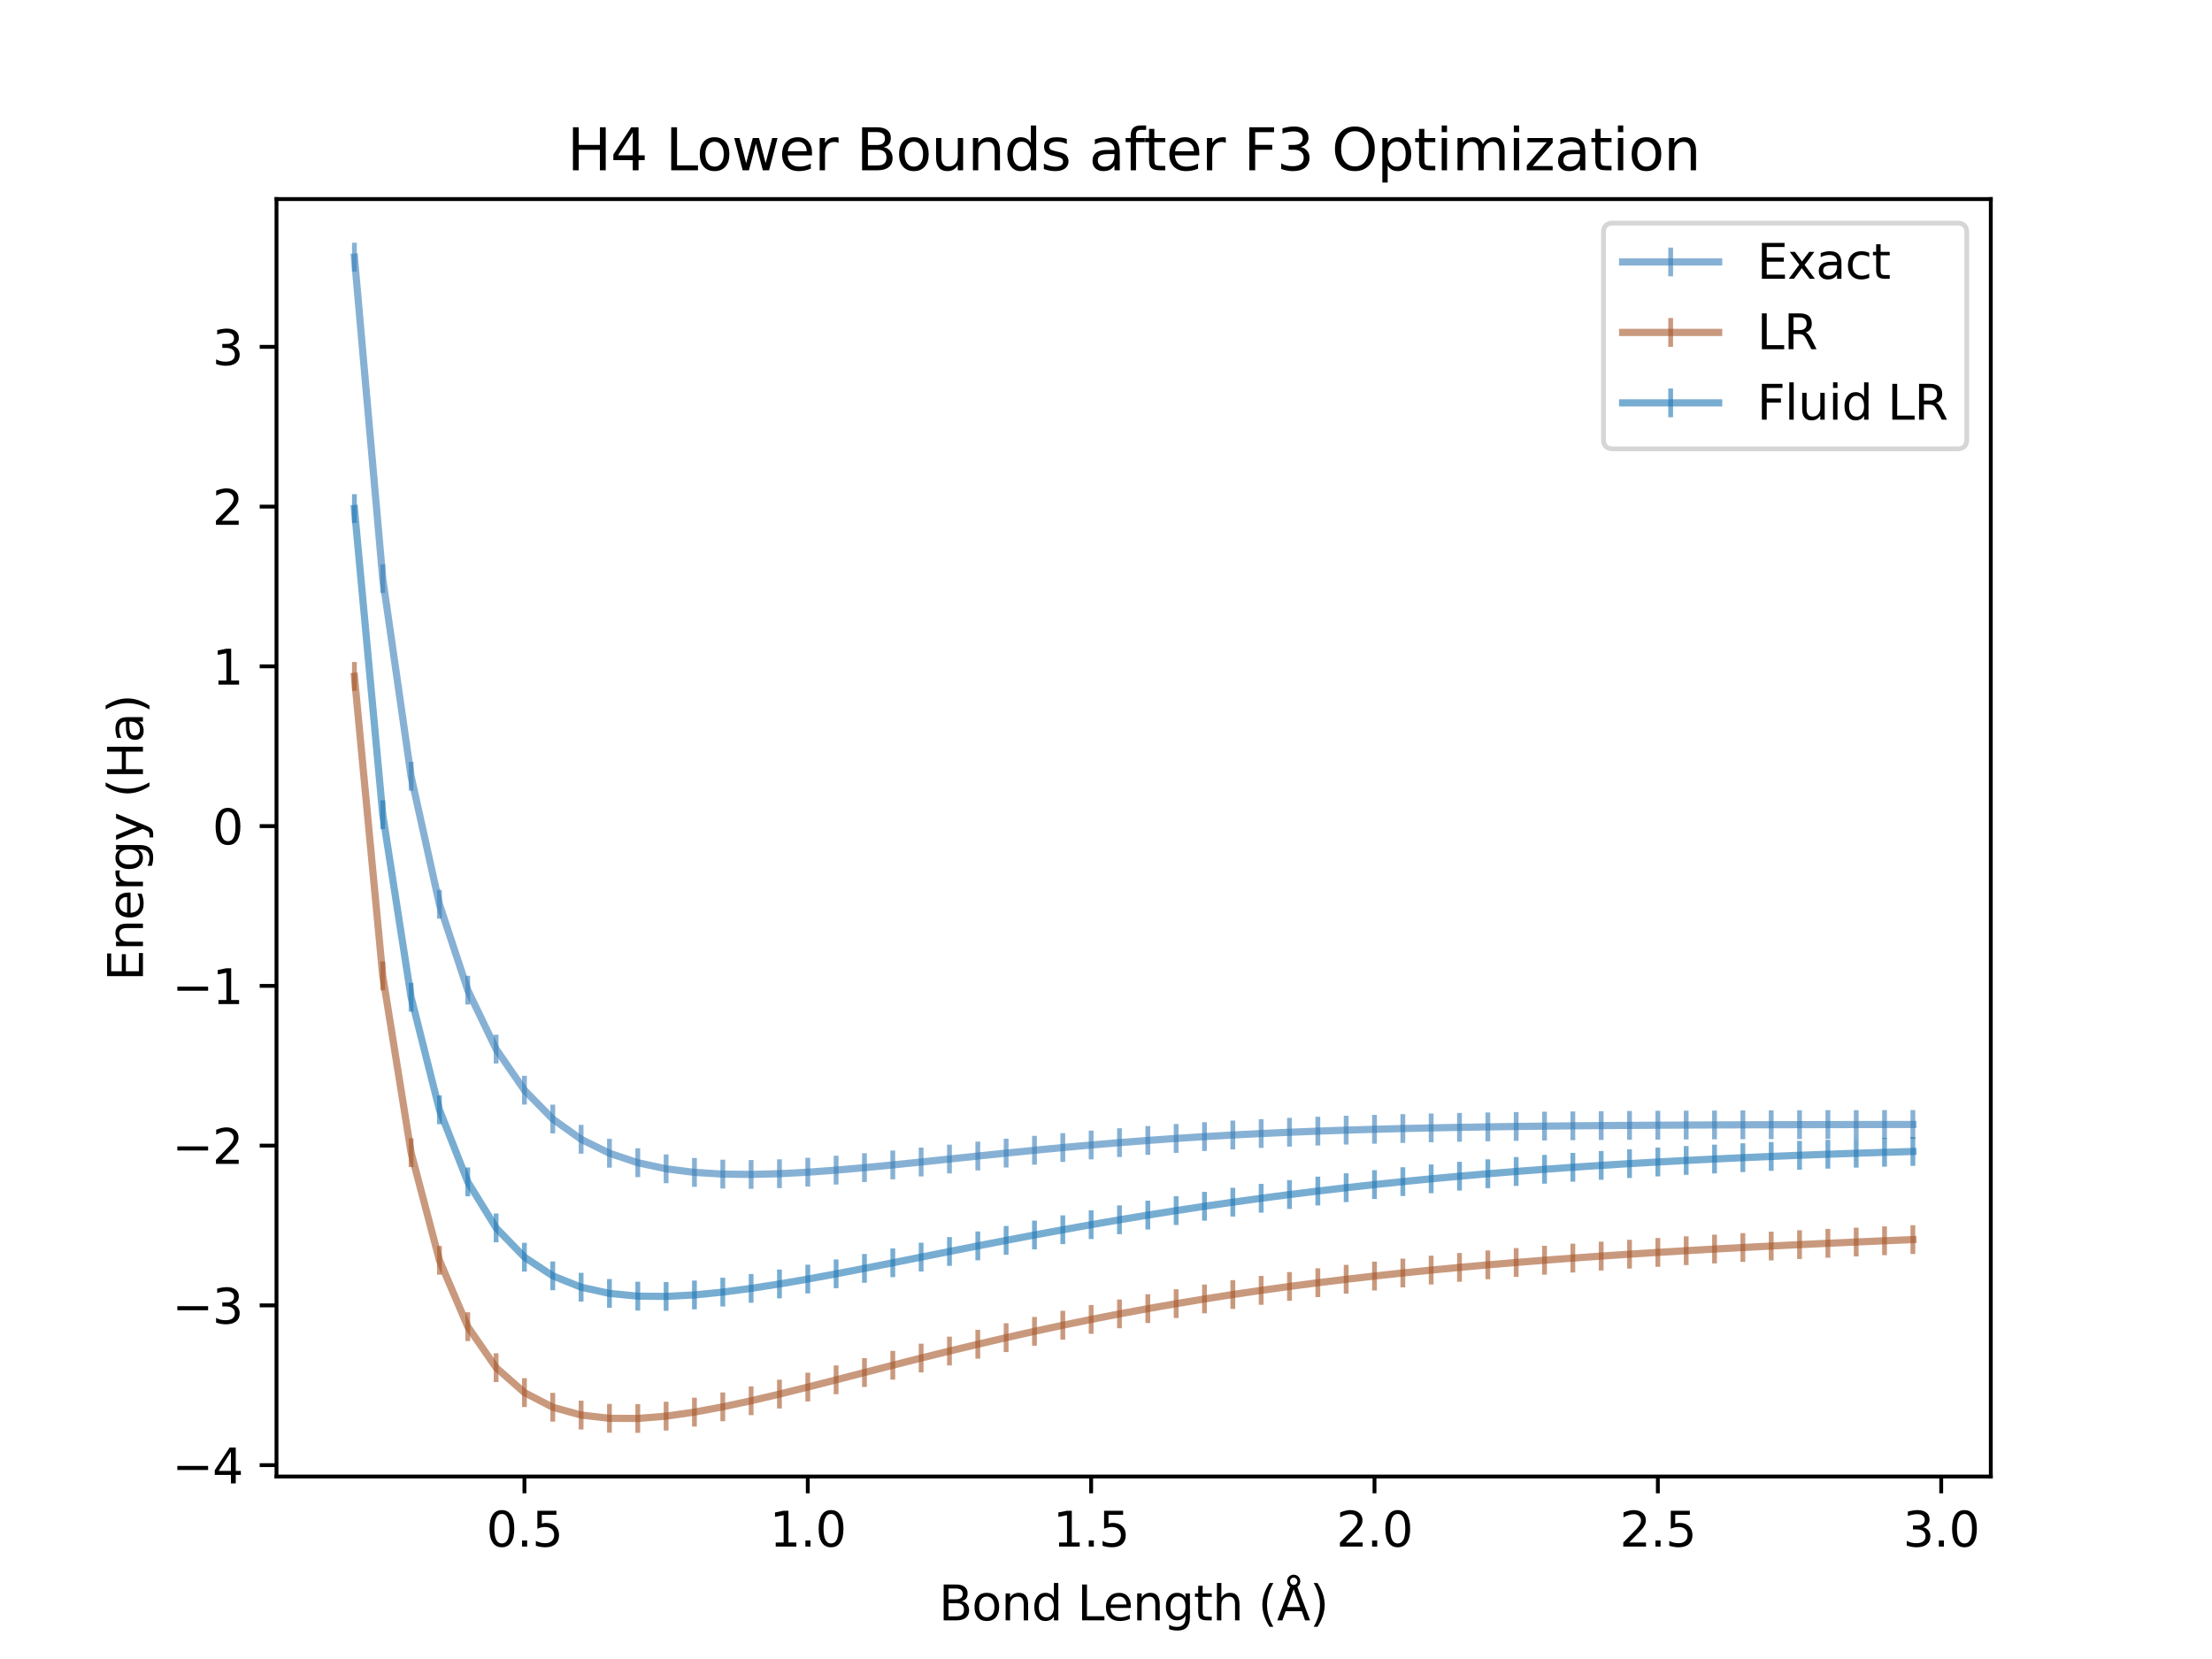 <?xml version="1.0" encoding="utf-8" standalone="no"?>
<!DOCTYPE svg PUBLIC "-//W3C//DTD SVG 1.1//EN"
  "http://www.w3.org/Graphics/SVG/1.1/DTD/svg11.dtd">
<svg xmlns:xlink="http://www.w3.org/1999/xlink" width="460.8pt" height="345.6pt" viewBox="0 0 460.8 345.6" xmlns="http://www.w3.org/2000/svg" version="1.1">
 <defs>
  <style type="text/css">*{stroke-linejoin: round; stroke-linecap: butt}</style>
 </defs>
 <g id="figure_1">
  <g id="patch_1">
   <path d="M 0 345.6 
L 460.8 345.6 
L 460.8 0 
L 0 0 
z
" style="fill: #ffffff"/>
  </g>
  <g id="axes_1">
   <g id="patch_2">
    <path d="M 57.6 307.584 
L 414.72 307.584 
L 414.72 41.472 
L 57.6 41.472 
z
" style="fill: #ffffff"/>
   </g>
   <g id="matplotlib.axis_1">
    <g id="xtick_1">
     <g id="line2d_1">
      <defs>
       <path id="m5282ac67f6" d="M 0 0 
L 0 3.5 
" style="stroke: #000000; stroke-width: 0.8"/>
      </defs>
      <g>
       <use xlink:href="#m5282ac67f6" x="109.25" y="307.584" style="stroke: #000000; stroke-width: 0.8"/>
      </g>
     </g>
     <g id="text_1">
      <!-- 0.5 -->
      <g transform="translate(101.298 322.182) scale(0.1 -0.1)">
       <defs>
        <path id="DejaVuSans-30" d="M 2034 4250 
Q 1547 4250 1301 3770 
Q 1056 3291 1056 2328 
Q 1056 1369 1301 889 
Q 1547 409 2034 409 
Q 2525 409 2770 889 
Q 3016 1369 3016 2328 
Q 3016 3291 2770 3770 
Q 2525 4250 2034 4250 
z
M 2034 4750 
Q 2819 4750 3233 4129 
Q 3647 3509 3647 2328 
Q 3647 1150 3233 529 
Q 2819 -91 2034 -91 
Q 1250 -91 836 529 
Q 422 1150 422 2328 
Q 422 3509 836 4129 
Q 1250 4750 2034 4750 
z
" transform="scale(0.016)"/>
        <path id="DejaVuSans-2e" d="M 684 794 
L 1344 794 
L 1344 0 
L 684 0 
L 684 794 
z
" transform="scale(0.016)"/>
        <path id="DejaVuSans-35" d="M 691 4666 
L 3169 4666 
L 3169 4134 
L 1269 4134 
L 1269 2991 
Q 1406 3038 1543 3061 
Q 1681 3084 1819 3084 
Q 2600 3084 3056 2656 
Q 3513 2228 3513 1497 
Q 3513 744 3044 326 
Q 2575 -91 1722 -91 
Q 1428 -91 1123 -41 
Q 819 9 494 109 
L 494 744 
Q 775 591 1075 516 
Q 1375 441 1709 441 
Q 2250 441 2565 725 
Q 2881 1009 2881 1497 
Q 2881 1984 2565 2268 
Q 2250 2553 1709 2553 
Q 1456 2553 1204 2497 
Q 953 2441 691 2322 
L 691 4666 
z
" transform="scale(0.016)"/>
       </defs>
       <use xlink:href="#DejaVuSans-30"/>
       <use xlink:href="#DejaVuSans-2e" transform="translate(63.623 0)"/>
       <use xlink:href="#DejaVuSans-35" transform="translate(95.41 0)"/>
      </g>
     </g>
    </g>
    <g id="xtick_2">
     <g id="line2d_2">
      <g>
       <use xlink:href="#m5282ac67f6" x="168.278" y="307.584" style="stroke: #000000; stroke-width: 0.8"/>
      </g>
     </g>
     <g id="text_2">
      <!-- 1.0 -->
      <g transform="translate(160.326 322.182) scale(0.1 -0.1)">
       <defs>
        <path id="DejaVuSans-31" d="M 794 531 
L 1825 531 
L 1825 4091 
L 703 3866 
L 703 4441 
L 1819 4666 
L 2450 4666 
L 2450 531 
L 3481 531 
L 3481 0 
L 794 0 
L 794 531 
z
" transform="scale(0.016)"/>
       </defs>
       <use xlink:href="#DejaVuSans-31"/>
       <use xlink:href="#DejaVuSans-2e" transform="translate(63.623 0)"/>
       <use xlink:href="#DejaVuSans-30" transform="translate(95.41 0)"/>
      </g>
     </g>
    </g>
    <g id="xtick_3">
     <g id="line2d_3">
      <g>
       <use xlink:href="#m5282ac67f6" x="227.306" y="307.584" style="stroke: #000000; stroke-width: 0.8"/>
      </g>
     </g>
     <g id="text_3">
      <!-- 1.5 -->
      <g transform="translate(219.354 322.182) scale(0.1 -0.1)">
       <use xlink:href="#DejaVuSans-31"/>
       <use xlink:href="#DejaVuSans-2e" transform="translate(63.623 0)"/>
       <use xlink:href="#DejaVuSans-35" transform="translate(95.41 0)"/>
      </g>
     </g>
    </g>
    <g id="xtick_4">
     <g id="line2d_4">
      <g>
       <use xlink:href="#m5282ac67f6" x="286.334" y="307.584" style="stroke: #000000; stroke-width: 0.8"/>
      </g>
     </g>
     <g id="text_4">
      <!-- 2.0 -->
      <g transform="translate(278.382 322.182) scale(0.1 -0.1)">
       <defs>
        <path id="DejaVuSans-32" d="M 1228 531 
L 3431 531 
L 3431 0 
L 469 0 
L 469 531 
Q 828 903 1448 1529 
Q 2069 2156 2228 2338 
Q 2531 2678 2651 2914 
Q 2772 3150 2772 3378 
Q 2772 3750 2511 3984 
Q 2250 4219 1831 4219 
Q 1534 4219 1204 4116 
Q 875 4013 500 3803 
L 500 4441 
Q 881 4594 1212 4672 
Q 1544 4750 1819 4750 
Q 2544 4750 2975 4387 
Q 3406 4025 3406 3419 
Q 3406 3131 3298 2873 
Q 3191 2616 2906 2266 
Q 2828 2175 2409 1742 
Q 1991 1309 1228 531 
z
" transform="scale(0.016)"/>
       </defs>
       <use xlink:href="#DejaVuSans-32"/>
       <use xlink:href="#DejaVuSans-2e" transform="translate(63.623 0)"/>
       <use xlink:href="#DejaVuSans-30" transform="translate(95.41 0)"/>
      </g>
     </g>
    </g>
    <g id="xtick_5">
     <g id="line2d_5">
      <g>
       <use xlink:href="#m5282ac67f6" x="345.362" y="307.584" style="stroke: #000000; stroke-width: 0.8"/>
      </g>
     </g>
     <g id="text_5">
      <!-- 2.5 -->
      <g transform="translate(337.41 322.182) scale(0.1 -0.1)">
       <use xlink:href="#DejaVuSans-32"/>
       <use xlink:href="#DejaVuSans-2e" transform="translate(63.623 0)"/>
       <use xlink:href="#DejaVuSans-35" transform="translate(95.41 0)"/>
      </g>
     </g>
    </g>
    <g id="xtick_6">
     <g id="line2d_6">
      <g>
       <use xlink:href="#m5282ac67f6" x="404.39" y="307.584" style="stroke: #000000; stroke-width: 0.8"/>
      </g>
     </g>
     <g id="text_6">
      <!-- 3.0 -->
      <g transform="translate(396.439 322.182) scale(0.1 -0.1)">
       <defs>
        <path id="DejaVuSans-33" d="M 2597 2516 
Q 3050 2419 3304 2112 
Q 3559 1806 3559 1356 
Q 3559 666 3084 287 
Q 2609 -91 1734 -91 
Q 1441 -91 1130 -33 
Q 819 25 488 141 
L 488 750 
Q 750 597 1062 519 
Q 1375 441 1716 441 
Q 2309 441 2620 675 
Q 2931 909 2931 1356 
Q 2931 1769 2642 2001 
Q 2353 2234 1838 2234 
L 1294 2234 
L 1294 2753 
L 1863 2753 
Q 2328 2753 2575 2939 
Q 2822 3125 2822 3475 
Q 2822 3834 2567 4026 
Q 2313 4219 1838 4219 
Q 1578 4219 1281 4162 
Q 984 4106 628 3988 
L 628 4550 
Q 988 4650 1302 4700 
Q 1616 4750 1894 4750 
Q 2613 4750 3031 4423 
Q 3450 4097 3450 3541 
Q 3450 3153 3228 2886 
Q 3006 2619 2597 2516 
z
" transform="scale(0.016)"/>
       </defs>
       <use xlink:href="#DejaVuSans-33"/>
       <use xlink:href="#DejaVuSans-2e" transform="translate(63.623 0)"/>
       <use xlink:href="#DejaVuSans-30" transform="translate(95.41 0)"/>
      </g>
     </g>
    </g>
    <g id="text_7">
     <!-- Bond Length (Å) -->
     <g transform="translate(195.58 337.545) scale(0.1 -0.1)">
      <defs>
       <path id="DejaVuSans-42" d="M 1259 2228 
L 1259 519 
L 2272 519 
Q 2781 519 3026 730 
Q 3272 941 3272 1375 
Q 3272 1813 3026 2020 
Q 2781 2228 2272 2228 
L 1259 2228 
z
M 1259 4147 
L 1259 2741 
L 2194 2741 
Q 2656 2741 2882 2914 
Q 3109 3088 3109 3444 
Q 3109 3797 2882 3972 
Q 2656 4147 2194 4147 
L 1259 4147 
z
M 628 4666 
L 2241 4666 
Q 2963 4666 3353 4366 
Q 3744 4066 3744 3513 
Q 3744 3084 3544 2831 
Q 3344 2578 2956 2516 
Q 3422 2416 3680 2098 
Q 3938 1781 3938 1306 
Q 3938 681 3513 340 
Q 3088 0 2303 0 
L 628 0 
L 628 4666 
z
" transform="scale(0.016)"/>
       <path id="DejaVuSans-6f" d="M 1959 3097 
Q 1497 3097 1228 2736 
Q 959 2375 959 1747 
Q 959 1119 1226 758 
Q 1494 397 1959 397 
Q 2419 397 2687 759 
Q 2956 1122 2956 1747 
Q 2956 2369 2687 2733 
Q 2419 3097 1959 3097 
z
M 1959 3584 
Q 2709 3584 3137 3096 
Q 3566 2609 3566 1747 
Q 3566 888 3137 398 
Q 2709 -91 1959 -91 
Q 1206 -91 779 398 
Q 353 888 353 1747 
Q 353 2609 779 3096 
Q 1206 3584 1959 3584 
z
" transform="scale(0.016)"/>
       <path id="DejaVuSans-6e" d="M 3513 2113 
L 3513 0 
L 2938 0 
L 2938 2094 
Q 2938 2591 2744 2837 
Q 2550 3084 2163 3084 
Q 1697 3084 1428 2787 
Q 1159 2491 1159 1978 
L 1159 0 
L 581 0 
L 581 3500 
L 1159 3500 
L 1159 2956 
Q 1366 3272 1645 3428 
Q 1925 3584 2291 3584 
Q 2894 3584 3203 3211 
Q 3513 2838 3513 2113 
z
" transform="scale(0.016)"/>
       <path id="DejaVuSans-64" d="M 2906 2969 
L 2906 4863 
L 3481 4863 
L 3481 0 
L 2906 0 
L 2906 525 
Q 2725 213 2448 61 
Q 2172 -91 1784 -91 
Q 1150 -91 751 415 
Q 353 922 353 1747 
Q 353 2572 751 3078 
Q 1150 3584 1784 3584 
Q 2172 3584 2448 3432 
Q 2725 3281 2906 2969 
z
M 947 1747 
Q 947 1113 1208 752 
Q 1469 391 1925 391 
Q 2381 391 2643 752 
Q 2906 1113 2906 1747 
Q 2906 2381 2643 2742 
Q 2381 3103 1925 3103 
Q 1469 3103 1208 2742 
Q 947 2381 947 1747 
z
" transform="scale(0.016)"/>
       <path id="DejaVuSans-20" transform="scale(0.016)"/>
       <path id="DejaVuSans-4c" d="M 628 4666 
L 1259 4666 
L 1259 531 
L 3531 531 
L 3531 0 
L 628 0 
L 628 4666 
z
" transform="scale(0.016)"/>
       <path id="DejaVuSans-65" d="M 3597 1894 
L 3597 1613 
L 953 1613 
Q 991 1019 1311 708 
Q 1631 397 2203 397 
Q 2534 397 2845 478 
Q 3156 559 3463 722 
L 3463 178 
Q 3153 47 2828 -22 
Q 2503 -91 2169 -91 
Q 1331 -91 842 396 
Q 353 884 353 1716 
Q 353 2575 817 3079 
Q 1281 3584 2069 3584 
Q 2775 3584 3186 3129 
Q 3597 2675 3597 1894 
z
M 3022 2063 
Q 3016 2534 2758 2815 
Q 2500 3097 2075 3097 
Q 1594 3097 1305 2825 
Q 1016 2553 972 2059 
L 3022 2063 
z
" transform="scale(0.016)"/>
       <path id="DejaVuSans-67" d="M 2906 1791 
Q 2906 2416 2648 2759 
Q 2391 3103 1925 3103 
Q 1463 3103 1205 2759 
Q 947 2416 947 1791 
Q 947 1169 1205 825 
Q 1463 481 1925 481 
Q 2391 481 2648 825 
Q 2906 1169 2906 1791 
z
M 3481 434 
Q 3481 -459 3084 -895 
Q 2688 -1331 1869 -1331 
Q 1566 -1331 1297 -1286 
Q 1028 -1241 775 -1147 
L 775 -588 
Q 1028 -725 1275 -790 
Q 1522 -856 1778 -856 
Q 2344 -856 2625 -561 
Q 2906 -266 2906 331 
L 2906 616 
Q 2728 306 2450 153 
Q 2172 0 1784 0 
Q 1141 0 747 490 
Q 353 981 353 1791 
Q 353 2603 747 3093 
Q 1141 3584 1784 3584 
Q 2172 3584 2450 3431 
Q 2728 3278 2906 2969 
L 2906 3500 
L 3481 3500 
L 3481 434 
z
" transform="scale(0.016)"/>
       <path id="DejaVuSans-74" d="M 1172 4494 
L 1172 3500 
L 2356 3500 
L 2356 3053 
L 1172 3053 
L 1172 1153 
Q 1172 725 1289 603 
Q 1406 481 1766 481 
L 2356 481 
L 2356 0 
L 1766 0 
Q 1100 0 847 248 
Q 594 497 594 1153 
L 594 3053 
L 172 3053 
L 172 3500 
L 594 3500 
L 594 4494 
L 1172 4494 
z
" transform="scale(0.016)"/>
       <path id="DejaVuSans-68" d="M 3513 2113 
L 3513 0 
L 2938 0 
L 2938 2094 
Q 2938 2591 2744 2837 
Q 2550 3084 2163 3084 
Q 1697 3084 1428 2787 
Q 1159 2491 1159 1978 
L 1159 0 
L 581 0 
L 581 4863 
L 1159 4863 
L 1159 2956 
Q 1366 3272 1645 3428 
Q 1925 3584 2291 3584 
Q 2894 3584 3203 3211 
Q 3513 2838 3513 2113 
z
" transform="scale(0.016)"/>
       <path id="DejaVuSans-28" d="M 1984 4856 
Q 1566 4138 1362 3434 
Q 1159 2731 1159 2009 
Q 1159 1288 1364 580 
Q 1569 -128 1984 -844 
L 1484 -844 
Q 1016 -109 783 600 
Q 550 1309 550 2009 
Q 550 2706 781 3412 
Q 1013 4119 1484 4856 
L 1984 4856 
z
" transform="scale(0.016)"/>
       <path id="DejaVuSans-c5" d="M 2663 5081 
Q 2663 5278 2523 5417 
Q 2384 5556 2188 5556 
Q 1988 5556 1852 5420 
Q 1716 5284 1716 5081 
Q 1716 4884 1853 4746 
Q 1991 4609 2188 4609 
Q 2384 4609 2523 4746 
Q 2663 4884 2663 5081 
z
M 2188 4044 
L 1338 1722 
L 3041 1722 
L 2188 4044 
z
M 1716 4366 
Q 1525 4494 1428 4673 
Q 1331 4853 1331 5081 
Q 1331 5441 1579 5691 
Q 1828 5941 2188 5941 
Q 2544 5941 2795 5689 
Q 3047 5438 3047 5081 
Q 3047 4863 2948 4678 
Q 2850 4494 2663 4366 
L 4325 0 
L 3669 0 
L 3244 1197 
L 1141 1197 
L 716 0 
L 50 0 
L 1716 4366 
z
" transform="scale(0.016)"/>
       <path id="DejaVuSans-29" d="M 513 4856 
L 1013 4856 
Q 1481 4119 1714 3412 
Q 1947 2706 1947 2009 
Q 1947 1309 1714 600 
Q 1481 -109 1013 -844 
L 513 -844 
Q 928 -128 1133 580 
Q 1338 1288 1338 2009 
Q 1338 2731 1133 3434 
Q 928 4138 513 4856 
z
" transform="scale(0.016)"/>
      </defs>
      <use xlink:href="#DejaVuSans-42"/>
      <use xlink:href="#DejaVuSans-6f" transform="translate(68.604 0)"/>
      <use xlink:href="#DejaVuSans-6e" transform="translate(129.785 0)"/>
      <use xlink:href="#DejaVuSans-64" transform="translate(193.164 0)"/>
      <use xlink:href="#DejaVuSans-20" transform="translate(256.641 0)"/>
      <use xlink:href="#DejaVuSans-4c" transform="translate(288.428 0)"/>
      <use xlink:href="#DejaVuSans-65" transform="translate(342.391 0)"/>
      <use xlink:href="#DejaVuSans-6e" transform="translate(403.914 0)"/>
      <use xlink:href="#DejaVuSans-67" transform="translate(467.293 0)"/>
      <use xlink:href="#DejaVuSans-74" transform="translate(530.77 0)"/>
      <use xlink:href="#DejaVuSans-68" transform="translate(569.979 0)"/>
      <use xlink:href="#DejaVuSans-20" transform="translate(633.357 0)"/>
      <use xlink:href="#DejaVuSans-28" transform="translate(665.145 0)"/>
      <use xlink:href="#DejaVuSans-c5" transform="translate(704.158 0)"/>
      <use xlink:href="#DejaVuSans-29" transform="translate(772.566 0)"/>
     </g>
    </g>
   </g>
   <g id="matplotlib.axis_2">
    <g id="ytick_1">
     <g id="line2d_7">
      <defs>
       <path id="mc752b0c7cd" d="M 0 0 
L -3.5 0 
" style="stroke: #000000; stroke-width: 0.8"/>
      </defs>
      <g>
       <use xlink:href="#mc752b0c7cd" x="57.6" y="305.214" style="stroke: #000000; stroke-width: 0.8"/>
      </g>
     </g>
     <g id="text_8">
      <!-- −4 -->
      <g transform="translate(35.858 309.013) scale(0.1 -0.1)">
       <defs>
        <path id="DejaVuSans-2212" d="M 678 2272 
L 4684 2272 
L 4684 1741 
L 678 1741 
L 678 2272 
z
" transform="scale(0.016)"/>
        <path id="DejaVuSans-34" d="M 2419 4116 
L 825 1625 
L 2419 1625 
L 2419 4116 
z
M 2253 4666 
L 3047 4666 
L 3047 1625 
L 3713 1625 
L 3713 1100 
L 3047 1100 
L 3047 0 
L 2419 0 
L 2419 1100 
L 313 1100 
L 313 1709 
L 2253 4666 
z
" transform="scale(0.016)"/>
       </defs>
       <use xlink:href="#DejaVuSans-2212"/>
       <use xlink:href="#DejaVuSans-34" transform="translate(83.789 0)"/>
      </g>
     </g>
    </g>
    <g id="ytick_2">
     <g id="line2d_8">
      <g>
       <use xlink:href="#mc752b0c7cd" x="57.6" y="271.934" style="stroke: #000000; stroke-width: 0.8"/>
      </g>
     </g>
     <g id="text_9">
      <!-- −3 -->
      <g transform="translate(35.858 275.733) scale(0.1 -0.1)">
       <use xlink:href="#DejaVuSans-2212"/>
       <use xlink:href="#DejaVuSans-33" transform="translate(83.789 0)"/>
      </g>
     </g>
    </g>
    <g id="ytick_3">
     <g id="line2d_9">
      <g>
       <use xlink:href="#mc752b0c7cd" x="57.6" y="238.653" style="stroke: #000000; stroke-width: 0.8"/>
      </g>
     </g>
     <g id="text_10">
      <!-- −2 -->
      <g transform="translate(35.858 242.453) scale(0.1 -0.1)">
       <use xlink:href="#DejaVuSans-2212"/>
       <use xlink:href="#DejaVuSans-32" transform="translate(83.789 0)"/>
      </g>
     </g>
    </g>
    <g id="ytick_4">
     <g id="line2d_10">
      <g>
       <use xlink:href="#mc752b0c7cd" x="57.6" y="205.373" style="stroke: #000000; stroke-width: 0.8"/>
      </g>
     </g>
     <g id="text_11">
      <!-- −1 -->
      <g transform="translate(35.858 209.172) scale(0.1 -0.1)">
       <use xlink:href="#DejaVuSans-2212"/>
       <use xlink:href="#DejaVuSans-31" transform="translate(83.789 0)"/>
      </g>
     </g>
    </g>
    <g id="ytick_5">
     <g id="line2d_11">
      <g>
       <use xlink:href="#mc752b0c7cd" x="57.6" y="172.093" style="stroke: #000000; stroke-width: 0.8"/>
      </g>
     </g>
     <g id="text_12">
      <!-- 0 -->
      <g transform="translate(44.237 175.892) scale(0.1 -0.1)">
       <use xlink:href="#DejaVuSans-30"/>
      </g>
     </g>
    </g>
    <g id="ytick_6">
     <g id="line2d_12">
      <g>
       <use xlink:href="#mc752b0c7cd" x="57.6" y="138.813" style="stroke: #000000; stroke-width: 0.8"/>
      </g>
     </g>
     <g id="text_13">
      <!-- 1 -->
      <g transform="translate(44.237 142.612) scale(0.1 -0.1)">
       <use xlink:href="#DejaVuSans-31"/>
      </g>
     </g>
    </g>
    <g id="ytick_7">
     <g id="line2d_13">
      <g>
       <use xlink:href="#mc752b0c7cd" x="57.6" y="105.533" style="stroke: #000000; stroke-width: 0.8"/>
      </g>
     </g>
     <g id="text_14">
      <!-- 2 -->
      <g transform="translate(44.237 109.332) scale(0.1 -0.1)">
       <use xlink:href="#DejaVuSans-32"/>
      </g>
     </g>
    </g>
    <g id="ytick_8">
     <g id="line2d_14">
      <g>
       <use xlink:href="#mc752b0c7cd" x="57.6" y="72.253" style="stroke: #000000; stroke-width: 0.8"/>
      </g>
     </g>
     <g id="text_15">
      <!-- 3 -->
      <g transform="translate(44.237 76.052) scale(0.1 -0.1)">
       <use xlink:href="#DejaVuSans-33"/>
      </g>
     </g>
    </g>
    <g id="text_16">
     <!-- Energy (Ha) -->
     <g transform="translate(29.778 204.349) rotate(-90) scale(0.1 -0.1)">
      <defs>
       <path id="DejaVuSans-45" d="M 628 4666 
L 3578 4666 
L 3578 4134 
L 1259 4134 
L 1259 2753 
L 3481 2753 
L 3481 2222 
L 1259 2222 
L 1259 531 
L 3634 531 
L 3634 0 
L 628 0 
L 628 4666 
z
" transform="scale(0.016)"/>
       <path id="DejaVuSans-72" d="M 2631 2963 
Q 2534 3019 2420 3045 
Q 2306 3072 2169 3072 
Q 1681 3072 1420 2755 
Q 1159 2438 1159 1844 
L 1159 0 
L 581 0 
L 581 3500 
L 1159 3500 
L 1159 2956 
Q 1341 3275 1631 3429 
Q 1922 3584 2338 3584 
Q 2397 3584 2469 3576 
Q 2541 3569 2628 3553 
L 2631 2963 
z
" transform="scale(0.016)"/>
       <path id="DejaVuSans-79" d="M 2059 -325 
Q 1816 -950 1584 -1140 
Q 1353 -1331 966 -1331 
L 506 -1331 
L 506 -850 
L 844 -850 
Q 1081 -850 1212 -737 
Q 1344 -625 1503 -206 
L 1606 56 
L 191 3500 
L 800 3500 
L 1894 763 
L 2988 3500 
L 3597 3500 
L 2059 -325 
z
" transform="scale(0.016)"/>
       <path id="DejaVuSans-48" d="M 628 4666 
L 1259 4666 
L 1259 2753 
L 3553 2753 
L 3553 4666 
L 4184 4666 
L 4184 0 
L 3553 0 
L 3553 2222 
L 1259 2222 
L 1259 0 
L 628 0 
L 628 4666 
z
" transform="scale(0.016)"/>
       <path id="DejaVuSans-61" d="M 2194 1759 
Q 1497 1759 1228 1600 
Q 959 1441 959 1056 
Q 959 750 1161 570 
Q 1363 391 1709 391 
Q 2188 391 2477 730 
Q 2766 1069 2766 1631 
L 2766 1759 
L 2194 1759 
z
M 3341 1997 
L 3341 0 
L 2766 0 
L 2766 531 
Q 2569 213 2275 61 
Q 1981 -91 1556 -91 
Q 1019 -91 701 211 
Q 384 513 384 1019 
Q 384 1609 779 1909 
Q 1175 2209 1959 2209 
L 2766 2209 
L 2766 2266 
Q 2766 2663 2505 2880 
Q 2244 3097 1772 3097 
Q 1472 3097 1187 3025 
Q 903 2953 641 2809 
L 641 3341 
Q 956 3463 1253 3523 
Q 1550 3584 1831 3584 
Q 2591 3584 2966 3190 
Q 3341 2797 3341 1997 
z
" transform="scale(0.016)"/>
      </defs>
      <use xlink:href="#DejaVuSans-45"/>
      <use xlink:href="#DejaVuSans-6e" transform="translate(63.184 0)"/>
      <use xlink:href="#DejaVuSans-65" transform="translate(126.562 0)"/>
      <use xlink:href="#DejaVuSans-72" transform="translate(188.086 0)"/>
      <use xlink:href="#DejaVuSans-67" transform="translate(227.449 0)"/>
      <use xlink:href="#DejaVuSans-79" transform="translate(290.926 0)"/>
      <use xlink:href="#DejaVuSans-20" transform="translate(350.105 0)"/>
      <use xlink:href="#DejaVuSans-28" transform="translate(381.893 0)"/>
      <use xlink:href="#DejaVuSans-48" transform="translate(420.906 0)"/>
      <use xlink:href="#DejaVuSans-61" transform="translate(496.102 0)"/>
      <use xlink:href="#DejaVuSans-29" transform="translate(557.381 0)"/>
     </g>
    </g>
   </g>
   <g id="line2d_15">
    <path d="M 73.833 53.568 
L 79.736 120.545 
L 85.638 161.712 
L 91.541 188.376 
L 97.444 206.265 
L 103.347 218.548 
L 109.25 227.109 
L 115.152 233.118 
L 121.055 237.329 
L 126.958 240.245 
L 132.861 242.214 
L 138.764 243.483 
L 144.666 244.23 
L 150.569 244.588 
L 156.472 244.654 
L 162.375 244.503 
L 168.278 244.191 
L 174.18 243.76 
L 180.083 243.245 
L 185.986 242.674 
L 191.889 242.068 
L 197.792 241.447 
L 203.695 240.824 
L 209.597 240.212 
L 215.5 239.621 
L 221.403 239.057 
L 227.306 238.525 
L 233.209 238.03 
L 239.111 237.574 
L 245.014 237.157 
L 250.917 236.779 
L 256.82 236.44 
L 262.723 236.138 
L 268.625 235.871 
L 274.528 235.636 
L 280.431 235.43 
L 286.334 235.251 
L 292.237 235.097 
L 298.14 234.963 
L 304.042 234.848 
L 309.945 234.75 
L 315.848 234.666 
L 321.751 234.594 
L 327.654 234.533 
L 333.556 234.482 
L 339.459 234.438 
L 345.362 234.401 
L 351.265 234.369 
L 357.168 234.343 
L 363.07 234.32 
L 368.973 234.301 
L 374.876 234.285 
L 380.779 234.272 
L 386.682 234.261 
L 392.584 234.251 
L 398.487 234.243 
" clip-path="url(#p55371c6bce)" style="fill: none; stroke: #377eb8; stroke-opacity: 0.6; stroke-width: 1.5; stroke-linecap: square"/>
    <defs>
     <path id="me38291a076" d="M 0 3 
L 0 -3 
" style="stroke: #377eb8; stroke-opacity: 0.6"/>
    </defs>
    <g clip-path="url(#p55371c6bce)">
     <use xlink:href="#me38291a076" x="73.833" y="53.568" style="fill: #377eb8; fill-opacity: 0.6; stroke: #377eb8; stroke-opacity: 0.6"/>
     <use xlink:href="#me38291a076" x="79.736" y="120.545" style="fill: #377eb8; fill-opacity: 0.6; stroke: #377eb8; stroke-opacity: 0.6"/>
     <use xlink:href="#me38291a076" x="85.638" y="161.712" style="fill: #377eb8; fill-opacity: 0.6; stroke: #377eb8; stroke-opacity: 0.6"/>
     <use xlink:href="#me38291a076" x="91.541" y="188.376" style="fill: #377eb8; fill-opacity: 0.6; stroke: #377eb8; stroke-opacity: 0.6"/>
     <use xlink:href="#me38291a076" x="97.444" y="206.265" style="fill: #377eb8; fill-opacity: 0.6; stroke: #377eb8; stroke-opacity: 0.6"/>
     <use xlink:href="#me38291a076" x="103.347" y="218.548" style="fill: #377eb8; fill-opacity: 0.6; stroke: #377eb8; stroke-opacity: 0.6"/>
     <use xlink:href="#me38291a076" x="109.25" y="227.109" style="fill: #377eb8; fill-opacity: 0.6; stroke: #377eb8; stroke-opacity: 0.6"/>
     <use xlink:href="#me38291a076" x="115.152" y="233.118" style="fill: #377eb8; fill-opacity: 0.6; stroke: #377eb8; stroke-opacity: 0.6"/>
     <use xlink:href="#me38291a076" x="121.055" y="237.329" style="fill: #377eb8; fill-opacity: 0.6; stroke: #377eb8; stroke-opacity: 0.6"/>
     <use xlink:href="#me38291a076" x="126.958" y="240.245" style="fill: #377eb8; fill-opacity: 0.6; stroke: #377eb8; stroke-opacity: 0.6"/>
     <use xlink:href="#me38291a076" x="132.861" y="242.214" style="fill: #377eb8; fill-opacity: 0.6; stroke: #377eb8; stroke-opacity: 0.6"/>
     <use xlink:href="#me38291a076" x="138.764" y="243.483" style="fill: #377eb8; fill-opacity: 0.6; stroke: #377eb8; stroke-opacity: 0.6"/>
     <use xlink:href="#me38291a076" x="144.666" y="244.23" style="fill: #377eb8; fill-opacity: 0.6; stroke: #377eb8; stroke-opacity: 0.6"/>
     <use xlink:href="#me38291a076" x="150.569" y="244.588" style="fill: #377eb8; fill-opacity: 0.6; stroke: #377eb8; stroke-opacity: 0.6"/>
     <use xlink:href="#me38291a076" x="156.472" y="244.654" style="fill: #377eb8; fill-opacity: 0.6; stroke: #377eb8; stroke-opacity: 0.6"/>
     <use xlink:href="#me38291a076" x="162.375" y="244.503" style="fill: #377eb8; fill-opacity: 0.6; stroke: #377eb8; stroke-opacity: 0.6"/>
     <use xlink:href="#me38291a076" x="168.278" y="244.191" style="fill: #377eb8; fill-opacity: 0.6; stroke: #377eb8; stroke-opacity: 0.6"/>
     <use xlink:href="#me38291a076" x="174.18" y="243.76" style="fill: #377eb8; fill-opacity: 0.6; stroke: #377eb8; stroke-opacity: 0.6"/>
     <use xlink:href="#me38291a076" x="180.083" y="243.245" style="fill: #377eb8; fill-opacity: 0.6; stroke: #377eb8; stroke-opacity: 0.6"/>
     <use xlink:href="#me38291a076" x="185.986" y="242.674" style="fill: #377eb8; fill-opacity: 0.6; stroke: #377eb8; stroke-opacity: 0.6"/>
     <use xlink:href="#me38291a076" x="191.889" y="242.068" style="fill: #377eb8; fill-opacity: 0.6; stroke: #377eb8; stroke-opacity: 0.6"/>
     <use xlink:href="#me38291a076" x="197.792" y="241.447" style="fill: #377eb8; fill-opacity: 0.6; stroke: #377eb8; stroke-opacity: 0.6"/>
     <use xlink:href="#me38291a076" x="203.695" y="240.824" style="fill: #377eb8; fill-opacity: 0.6; stroke: #377eb8; stroke-opacity: 0.6"/>
     <use xlink:href="#me38291a076" x="209.597" y="240.212" style="fill: #377eb8; fill-opacity: 0.6; stroke: #377eb8; stroke-opacity: 0.6"/>
     <use xlink:href="#me38291a076" x="215.5" y="239.621" style="fill: #377eb8; fill-opacity: 0.6; stroke: #377eb8; stroke-opacity: 0.6"/>
     <use xlink:href="#me38291a076" x="221.403" y="239.057" style="fill: #377eb8; fill-opacity: 0.6; stroke: #377eb8; stroke-opacity: 0.6"/>
     <use xlink:href="#me38291a076" x="227.306" y="238.525" style="fill: #377eb8; fill-opacity: 0.6; stroke: #377eb8; stroke-opacity: 0.6"/>
     <use xlink:href="#me38291a076" x="233.209" y="238.03" style="fill: #377eb8; fill-opacity: 0.6; stroke: #377eb8; stroke-opacity: 0.6"/>
     <use xlink:href="#me38291a076" x="239.111" y="237.574" style="fill: #377eb8; fill-opacity: 0.6; stroke: #377eb8; stroke-opacity: 0.6"/>
     <use xlink:href="#me38291a076" x="245.014" y="237.157" style="fill: #377eb8; fill-opacity: 0.6; stroke: #377eb8; stroke-opacity: 0.6"/>
     <use xlink:href="#me38291a076" x="250.917" y="236.779" style="fill: #377eb8; fill-opacity: 0.6; stroke: #377eb8; stroke-opacity: 0.6"/>
     <use xlink:href="#me38291a076" x="256.82" y="236.44" style="fill: #377eb8; fill-opacity: 0.6; stroke: #377eb8; stroke-opacity: 0.6"/>
     <use xlink:href="#me38291a076" x="262.723" y="236.138" style="fill: #377eb8; fill-opacity: 0.6; stroke: #377eb8; stroke-opacity: 0.6"/>
     <use xlink:href="#me38291a076" x="268.625" y="235.871" style="fill: #377eb8; fill-opacity: 0.6; stroke: #377eb8; stroke-opacity: 0.6"/>
     <use xlink:href="#me38291a076" x="274.528" y="235.636" style="fill: #377eb8; fill-opacity: 0.6; stroke: #377eb8; stroke-opacity: 0.6"/>
     <use xlink:href="#me38291a076" x="280.431" y="235.43" style="fill: #377eb8; fill-opacity: 0.6; stroke: #377eb8; stroke-opacity: 0.6"/>
     <use xlink:href="#me38291a076" x="286.334" y="235.251" style="fill: #377eb8; fill-opacity: 0.6; stroke: #377eb8; stroke-opacity: 0.6"/>
     <use xlink:href="#me38291a076" x="292.237" y="235.097" style="fill: #377eb8; fill-opacity: 0.6; stroke: #377eb8; stroke-opacity: 0.6"/>
     <use xlink:href="#me38291a076" x="298.14" y="234.963" style="fill: #377eb8; fill-opacity: 0.6; stroke: #377eb8; stroke-opacity: 0.6"/>
     <use xlink:href="#me38291a076" x="304.042" y="234.848" style="fill: #377eb8; fill-opacity: 0.6; stroke: #377eb8; stroke-opacity: 0.6"/>
     <use xlink:href="#me38291a076" x="309.945" y="234.75" style="fill: #377eb8; fill-opacity: 0.6; stroke: #377eb8; stroke-opacity: 0.6"/>
     <use xlink:href="#me38291a076" x="315.848" y="234.666" style="fill: #377eb8; fill-opacity: 0.6; stroke: #377eb8; stroke-opacity: 0.6"/>
     <use xlink:href="#me38291a076" x="321.751" y="234.594" style="fill: #377eb8; fill-opacity: 0.6; stroke: #377eb8; stroke-opacity: 0.6"/>
     <use xlink:href="#me38291a076" x="327.654" y="234.533" style="fill: #377eb8; fill-opacity: 0.6; stroke: #377eb8; stroke-opacity: 0.6"/>
     <use xlink:href="#me38291a076" x="333.556" y="234.482" style="fill: #377eb8; fill-opacity: 0.6; stroke: #377eb8; stroke-opacity: 0.6"/>
     <use xlink:href="#me38291a076" x="339.459" y="234.438" style="fill: #377eb8; fill-opacity: 0.6; stroke: #377eb8; stroke-opacity: 0.6"/>
     <use xlink:href="#me38291a076" x="345.362" y="234.401" style="fill: #377eb8; fill-opacity: 0.6; stroke: #377eb8; stroke-opacity: 0.6"/>
     <use xlink:href="#me38291a076" x="351.265" y="234.369" style="fill: #377eb8; fill-opacity: 0.6; stroke: #377eb8; stroke-opacity: 0.6"/>
     <use xlink:href="#me38291a076" x="357.168" y="234.343" style="fill: #377eb8; fill-opacity: 0.6; stroke: #377eb8; stroke-opacity: 0.6"/>
     <use xlink:href="#me38291a076" x="363.07" y="234.32" style="fill: #377eb8; fill-opacity: 0.6; stroke: #377eb8; stroke-opacity: 0.6"/>
     <use xlink:href="#me38291a076" x="368.973" y="234.301" style="fill: #377eb8; fill-opacity: 0.6; stroke: #377eb8; stroke-opacity: 0.6"/>
     <use xlink:href="#me38291a076" x="374.876" y="234.285" style="fill: #377eb8; fill-opacity: 0.6; stroke: #377eb8; stroke-opacity: 0.6"/>
     <use xlink:href="#me38291a076" x="380.779" y="234.272" style="fill: #377eb8; fill-opacity: 0.6; stroke: #377eb8; stroke-opacity: 0.6"/>
     <use xlink:href="#me38291a076" x="386.682" y="234.261" style="fill: #377eb8; fill-opacity: 0.6; stroke: #377eb8; stroke-opacity: 0.6"/>
     <use xlink:href="#me38291a076" x="392.584" y="234.251" style="fill: #377eb8; fill-opacity: 0.6; stroke: #377eb8; stroke-opacity: 0.6"/>
     <use xlink:href="#me38291a076" x="398.487" y="234.243" style="fill: #377eb8; fill-opacity: 0.6; stroke: #377eb8; stroke-opacity: 0.6"/>
    </g>
   </g>
   <g id="line2d_16">
    <path d="M 73.833 140.9 
L 79.736 203.299 
L 85.638 240.118 
L 91.541 262.542 
L 97.444 276.371 
L 103.347 284.905 
L 109.25 290.103 
L 115.152 293.156 
L 121.055 294.784 
L 126.958 295.459 
L 132.861 295.488 
L 138.764 295.008 
L 144.666 294.167 
L 150.569 293.073 
L 156.472 291.803 
L 162.375 290.414 
L 168.278 288.95 
L 174.18 287.445 
L 180.083 285.922 
L 185.986 284.403 
L 191.889 282.905 
L 197.792 281.448 
L 203.695 280.03 
L 209.597 278.658 
L 215.5 277.337 
L 221.403 276.069 
L 227.306 274.859 
L 233.209 273.707 
L 239.111 272.613 
L 245.014 271.576 
L 250.917 270.598 
L 256.82 269.674 
L 262.723 268.805 
L 268.625 267.987 
L 274.528 267.219 
L 280.431 266.497 
L 286.334 265.82 
L 292.237 265.183 
L 298.14 264.586 
L 304.042 264.024 
L 309.945 263.495 
L 315.848 262.998 
L 321.751 262.528 
L 327.654 262.086 
L 333.556 261.667 
L 339.459 261.271 
L 345.362 260.896 
L 351.265 260.54 
L 357.168 260.201 
L 363.07 259.879 
L 368.973 259.572 
L 374.876 259.279 
L 380.779 259 
L 386.682 258.732 
L 392.584 258.475 
L 398.487 258.229 
" clip-path="url(#p55371c6bce)" style="fill: none; stroke: #a65628; stroke-opacity: 0.6; stroke-width: 1.5; stroke-linecap: square"/>
    <defs>
     <path id="m334cbb7eb2" d="M 0 3 
L 0 -3 
" style="stroke: #a65628; stroke-opacity: 0.6"/>
    </defs>
    <g clip-path="url(#p55371c6bce)">
     <use xlink:href="#m334cbb7eb2" x="73.833" y="140.9" style="fill: #a65628; fill-opacity: 0.6; stroke: #a65628; stroke-opacity: 0.6"/>
     <use xlink:href="#m334cbb7eb2" x="79.736" y="203.299" style="fill: #a65628; fill-opacity: 0.6; stroke: #a65628; stroke-opacity: 0.6"/>
     <use xlink:href="#m334cbb7eb2" x="85.638" y="240.118" style="fill: #a65628; fill-opacity: 0.6; stroke: #a65628; stroke-opacity: 0.6"/>
     <use xlink:href="#m334cbb7eb2" x="91.541" y="262.542" style="fill: #a65628; fill-opacity: 0.6; stroke: #a65628; stroke-opacity: 0.6"/>
     <use xlink:href="#m334cbb7eb2" x="97.444" y="276.371" style="fill: #a65628; fill-opacity: 0.6; stroke: #a65628; stroke-opacity: 0.6"/>
     <use xlink:href="#m334cbb7eb2" x="103.347" y="284.905" style="fill: #a65628; fill-opacity: 0.6; stroke: #a65628; stroke-opacity: 0.6"/>
     <use xlink:href="#m334cbb7eb2" x="109.25" y="290.103" style="fill: #a65628; fill-opacity: 0.6; stroke: #a65628; stroke-opacity: 0.6"/>
     <use xlink:href="#m334cbb7eb2" x="115.152" y="293.156" style="fill: #a65628; fill-opacity: 0.6; stroke: #a65628; stroke-opacity: 0.6"/>
     <use xlink:href="#m334cbb7eb2" x="121.055" y="294.784" style="fill: #a65628; fill-opacity: 0.6; stroke: #a65628; stroke-opacity: 0.6"/>
     <use xlink:href="#m334cbb7eb2" x="126.958" y="295.459" style="fill: #a65628; fill-opacity: 0.6; stroke: #a65628; stroke-opacity: 0.6"/>
     <use xlink:href="#m334cbb7eb2" x="132.861" y="295.488" style="fill: #a65628; fill-opacity: 0.6; stroke: #a65628; stroke-opacity: 0.6"/>
     <use xlink:href="#m334cbb7eb2" x="138.764" y="295.008" style="fill: #a65628; fill-opacity: 0.6; stroke: #a65628; stroke-opacity: 0.6"/>
     <use xlink:href="#m334cbb7eb2" x="144.666" y="294.167" style="fill: #a65628; fill-opacity: 0.6; stroke: #a65628; stroke-opacity: 0.6"/>
     <use xlink:href="#m334cbb7eb2" x="150.569" y="293.073" style="fill: #a65628; fill-opacity: 0.6; stroke: #a65628; stroke-opacity: 0.6"/>
     <use xlink:href="#m334cbb7eb2" x="156.472" y="291.803" style="fill: #a65628; fill-opacity: 0.6; stroke: #a65628; stroke-opacity: 0.6"/>
     <use xlink:href="#m334cbb7eb2" x="162.375" y="290.414" style="fill: #a65628; fill-opacity: 0.6; stroke: #a65628; stroke-opacity: 0.6"/>
     <use xlink:href="#m334cbb7eb2" x="168.278" y="288.95" style="fill: #a65628; fill-opacity: 0.6; stroke: #a65628; stroke-opacity: 0.6"/>
     <use xlink:href="#m334cbb7eb2" x="174.18" y="287.445" style="fill: #a65628; fill-opacity: 0.6; stroke: #a65628; stroke-opacity: 0.6"/>
     <use xlink:href="#m334cbb7eb2" x="180.083" y="285.922" style="fill: #a65628; fill-opacity: 0.6; stroke: #a65628; stroke-opacity: 0.6"/>
     <use xlink:href="#m334cbb7eb2" x="185.986" y="284.403" style="fill: #a65628; fill-opacity: 0.6; stroke: #a65628; stroke-opacity: 0.6"/>
     <use xlink:href="#m334cbb7eb2" x="191.889" y="282.905" style="fill: #a65628; fill-opacity: 0.6; stroke: #a65628; stroke-opacity: 0.6"/>
     <use xlink:href="#m334cbb7eb2" x="197.792" y="281.448" style="fill: #a65628; fill-opacity: 0.6; stroke: #a65628; stroke-opacity: 0.6"/>
     <use xlink:href="#m334cbb7eb2" x="203.695" y="280.03" style="fill: #a65628; fill-opacity: 0.6; stroke: #a65628; stroke-opacity: 0.6"/>
     <use xlink:href="#m334cbb7eb2" x="209.597" y="278.658" style="fill: #a65628; fill-opacity: 0.6; stroke: #a65628; stroke-opacity: 0.6"/>
     <use xlink:href="#m334cbb7eb2" x="215.5" y="277.337" style="fill: #a65628; fill-opacity: 0.6; stroke: #a65628; stroke-opacity: 0.6"/>
     <use xlink:href="#m334cbb7eb2" x="221.403" y="276.069" style="fill: #a65628; fill-opacity: 0.6; stroke: #a65628; stroke-opacity: 0.6"/>
     <use xlink:href="#m334cbb7eb2" x="227.306" y="274.859" style="fill: #a65628; fill-opacity: 0.6; stroke: #a65628; stroke-opacity: 0.6"/>
     <use xlink:href="#m334cbb7eb2" x="233.209" y="273.707" style="fill: #a65628; fill-opacity: 0.6; stroke: #a65628; stroke-opacity: 0.6"/>
     <use xlink:href="#m334cbb7eb2" x="239.111" y="272.613" style="fill: #a65628; fill-opacity: 0.6; stroke: #a65628; stroke-opacity: 0.6"/>
     <use xlink:href="#m334cbb7eb2" x="245.014" y="271.576" style="fill: #a65628; fill-opacity: 0.6; stroke: #a65628; stroke-opacity: 0.6"/>
     <use xlink:href="#m334cbb7eb2" x="250.917" y="270.598" style="fill: #a65628; fill-opacity: 0.6; stroke: #a65628; stroke-opacity: 0.6"/>
     <use xlink:href="#m334cbb7eb2" x="256.82" y="269.674" style="fill: #a65628; fill-opacity: 0.6; stroke: #a65628; stroke-opacity: 0.6"/>
     <use xlink:href="#m334cbb7eb2" x="262.723" y="268.805" style="fill: #a65628; fill-opacity: 0.6; stroke: #a65628; stroke-opacity: 0.6"/>
     <use xlink:href="#m334cbb7eb2" x="268.625" y="267.987" style="fill: #a65628; fill-opacity: 0.6; stroke: #a65628; stroke-opacity: 0.6"/>
     <use xlink:href="#m334cbb7eb2" x="274.528" y="267.219" style="fill: #a65628; fill-opacity: 0.6; stroke: #a65628; stroke-opacity: 0.6"/>
     <use xlink:href="#m334cbb7eb2" x="280.431" y="266.497" style="fill: #a65628; fill-opacity: 0.6; stroke: #a65628; stroke-opacity: 0.6"/>
     <use xlink:href="#m334cbb7eb2" x="286.334" y="265.82" style="fill: #a65628; fill-opacity: 0.6; stroke: #a65628; stroke-opacity: 0.6"/>
     <use xlink:href="#m334cbb7eb2" x="292.237" y="265.183" style="fill: #a65628; fill-opacity: 0.6; stroke: #a65628; stroke-opacity: 0.6"/>
     <use xlink:href="#m334cbb7eb2" x="298.14" y="264.586" style="fill: #a65628; fill-opacity: 0.6; stroke: #a65628; stroke-opacity: 0.6"/>
     <use xlink:href="#m334cbb7eb2" x="304.042" y="264.024" style="fill: #a65628; fill-opacity: 0.6; stroke: #a65628; stroke-opacity: 0.6"/>
     <use xlink:href="#m334cbb7eb2" x="309.945" y="263.495" style="fill: #a65628; fill-opacity: 0.6; stroke: #a65628; stroke-opacity: 0.6"/>
     <use xlink:href="#m334cbb7eb2" x="315.848" y="262.998" style="fill: #a65628; fill-opacity: 0.6; stroke: #a65628; stroke-opacity: 0.6"/>
     <use xlink:href="#m334cbb7eb2" x="321.751" y="262.528" style="fill: #a65628; fill-opacity: 0.6; stroke: #a65628; stroke-opacity: 0.6"/>
     <use xlink:href="#m334cbb7eb2" x="327.654" y="262.086" style="fill: #a65628; fill-opacity: 0.6; stroke: #a65628; stroke-opacity: 0.6"/>
     <use xlink:href="#m334cbb7eb2" x="333.556" y="261.667" style="fill: #a65628; fill-opacity: 0.6; stroke: #a65628; stroke-opacity: 0.6"/>
     <use xlink:href="#m334cbb7eb2" x="339.459" y="261.271" style="fill: #a65628; fill-opacity: 0.6; stroke: #a65628; stroke-opacity: 0.6"/>
     <use xlink:href="#m334cbb7eb2" x="345.362" y="260.896" style="fill: #a65628; fill-opacity: 0.6; stroke: #a65628; stroke-opacity: 0.6"/>
     <use xlink:href="#m334cbb7eb2" x="351.265" y="260.54" style="fill: #a65628; fill-opacity: 0.6; stroke: #a65628; stroke-opacity: 0.6"/>
     <use xlink:href="#m334cbb7eb2" x="357.168" y="260.201" style="fill: #a65628; fill-opacity: 0.6; stroke: #a65628; stroke-opacity: 0.6"/>
     <use xlink:href="#m334cbb7eb2" x="363.07" y="259.879" style="fill: #a65628; fill-opacity: 0.6; stroke: #a65628; stroke-opacity: 0.6"/>
     <use xlink:href="#m334cbb7eb2" x="368.973" y="259.572" style="fill: #a65628; fill-opacity: 0.6; stroke: #a65628; stroke-opacity: 0.6"/>
     <use xlink:href="#m334cbb7eb2" x="374.876" y="259.279" style="fill: #a65628; fill-opacity: 0.6; stroke: #a65628; stroke-opacity: 0.6"/>
     <use xlink:href="#m334cbb7eb2" x="380.779" y="259" style="fill: #a65628; fill-opacity: 0.6; stroke: #a65628; stroke-opacity: 0.6"/>
     <use xlink:href="#m334cbb7eb2" x="386.682" y="258.732" style="fill: #a65628; fill-opacity: 0.6; stroke: #a65628; stroke-opacity: 0.6"/>
     <use xlink:href="#m334cbb7eb2" x="392.584" y="258.475" style="fill: #a65628; fill-opacity: 0.6; stroke: #a65628; stroke-opacity: 0.6"/>
     <use xlink:href="#m334cbb7eb2" x="398.487" y="258.229" style="fill: #a65628; fill-opacity: 0.6; stroke: #a65628; stroke-opacity: 0.6"/>
    </g>
   </g>
   <g id="line2d_17">
    <path d="M 73.833 105.943 
L 79.736 169.723 
L 85.638 207.741 
L 91.541 231.194 
L 97.444 246.208 
L 103.347 255.793 
L 109.25 261.893 
L 115.152 265.782 
L 121.055 268.144 
L 126.958 269.44 
L 132.861 270.01 
L 138.764 270.068 
L 144.666 269.754 
L 150.569 269.172 
L 156.472 268.394 
L 162.375 267.474 
L 168.278 266.455 
L 174.18 265.363 
L 180.083 264.226 
L 185.986 263.061 
L 191.889 261.882 
L 197.792 260.706 
L 203.695 259.539 
L 209.597 258.393 
L 215.5 257.272 
L 221.403 256.182 
L 227.306 255.127 
L 233.209 254.108 
L 239.111 253.128 
L 245.014 252.189 
L 250.917 251.292 
L 256.82 250.437 
L 262.723 249.62 
L 268.625 248.848 
L 274.528 248.115 
L 280.431 247.423 
L 286.334 246.769 
L 292.237 246.152 
L 298.14 245.572 
L 304.042 245.026 
L 309.945 244.514 
L 315.848 244.034 
L 321.751 243.585 
L 327.654 243.164 
L 333.556 242.771 
L 339.459 242.404 
L 345.362 242.062 
L 351.265 241.743 
L 357.168 241.445 
L 363.07 241.168 
L 368.973 240.907 
L 374.876 240.669 
L 380.779 240.448 
L 386.682 240.242 
L 392.584 240.05 
L 398.487 239.874 
" clip-path="url(#p55371c6bce)" style="fill: none; stroke: #1f77b4; stroke-opacity: 0.6; stroke-width: 1.5; stroke-linecap: square"/>
    <defs>
     <path id="ma3dd7c72bf" d="M 0 3 
L 0 -3 
" style="stroke: #1f77b4; stroke-opacity: 0.6"/>
    </defs>
    <g clip-path="url(#p55371c6bce)">
     <use xlink:href="#ma3dd7c72bf" x="73.833" y="105.943" style="fill: #1f77b4; fill-opacity: 0.6; stroke: #1f77b4; stroke-opacity: 0.6"/>
     <use xlink:href="#ma3dd7c72bf" x="79.736" y="169.723" style="fill: #1f77b4; fill-opacity: 0.6; stroke: #1f77b4; stroke-opacity: 0.6"/>
     <use xlink:href="#ma3dd7c72bf" x="85.638" y="207.741" style="fill: #1f77b4; fill-opacity: 0.6; stroke: #1f77b4; stroke-opacity: 0.6"/>
     <use xlink:href="#ma3dd7c72bf" x="91.541" y="231.194" style="fill: #1f77b4; fill-opacity: 0.6; stroke: #1f77b4; stroke-opacity: 0.6"/>
     <use xlink:href="#ma3dd7c72bf" x="97.444" y="246.208" style="fill: #1f77b4; fill-opacity: 0.6; stroke: #1f77b4; stroke-opacity: 0.6"/>
     <use xlink:href="#ma3dd7c72bf" x="103.347" y="255.793" style="fill: #1f77b4; fill-opacity: 0.6; stroke: #1f77b4; stroke-opacity: 0.6"/>
     <use xlink:href="#ma3dd7c72bf" x="109.25" y="261.893" style="fill: #1f77b4; fill-opacity: 0.6; stroke: #1f77b4; stroke-opacity: 0.6"/>
     <use xlink:href="#ma3dd7c72bf" x="115.152" y="265.782" style="fill: #1f77b4; fill-opacity: 0.6; stroke: #1f77b4; stroke-opacity: 0.6"/>
     <use xlink:href="#ma3dd7c72bf" x="121.055" y="268.144" style="fill: #1f77b4; fill-opacity: 0.6; stroke: #1f77b4; stroke-opacity: 0.6"/>
     <use xlink:href="#ma3dd7c72bf" x="126.958" y="269.44" style="fill: #1f77b4; fill-opacity: 0.6; stroke: #1f77b4; stroke-opacity: 0.6"/>
     <use xlink:href="#ma3dd7c72bf" x="132.861" y="270.01" style="fill: #1f77b4; fill-opacity: 0.6; stroke: #1f77b4; stroke-opacity: 0.6"/>
     <use xlink:href="#ma3dd7c72bf" x="138.764" y="270.068" style="fill: #1f77b4; fill-opacity: 0.6; stroke: #1f77b4; stroke-opacity: 0.6"/>
     <use xlink:href="#ma3dd7c72bf" x="144.666" y="269.754" style="fill: #1f77b4; fill-opacity: 0.6; stroke: #1f77b4; stroke-opacity: 0.6"/>
     <use xlink:href="#ma3dd7c72bf" x="150.569" y="269.172" style="fill: #1f77b4; fill-opacity: 0.6; stroke: #1f77b4; stroke-opacity: 0.6"/>
     <use xlink:href="#ma3dd7c72bf" x="156.472" y="268.394" style="fill: #1f77b4; fill-opacity: 0.6; stroke: #1f77b4; stroke-opacity: 0.6"/>
     <use xlink:href="#ma3dd7c72bf" x="162.375" y="267.474" style="fill: #1f77b4; fill-opacity: 0.6; stroke: #1f77b4; stroke-opacity: 0.6"/>
     <use xlink:href="#ma3dd7c72bf" x="168.278" y="266.455" style="fill: #1f77b4; fill-opacity: 0.6; stroke: #1f77b4; stroke-opacity: 0.6"/>
     <use xlink:href="#ma3dd7c72bf" x="174.18" y="265.363" style="fill: #1f77b4; fill-opacity: 0.6; stroke: #1f77b4; stroke-opacity: 0.6"/>
     <use xlink:href="#ma3dd7c72bf" x="180.083" y="264.226" style="fill: #1f77b4; fill-opacity: 0.6; stroke: #1f77b4; stroke-opacity: 0.6"/>
     <use xlink:href="#ma3dd7c72bf" x="185.986" y="263.061" style="fill: #1f77b4; fill-opacity: 0.6; stroke: #1f77b4; stroke-opacity: 0.6"/>
     <use xlink:href="#ma3dd7c72bf" x="191.889" y="261.882" style="fill: #1f77b4; fill-opacity: 0.6; stroke: #1f77b4; stroke-opacity: 0.6"/>
     <use xlink:href="#ma3dd7c72bf" x="197.792" y="260.706" style="fill: #1f77b4; fill-opacity: 0.6; stroke: #1f77b4; stroke-opacity: 0.6"/>
     <use xlink:href="#ma3dd7c72bf" x="203.695" y="259.539" style="fill: #1f77b4; fill-opacity: 0.6; stroke: #1f77b4; stroke-opacity: 0.6"/>
     <use xlink:href="#ma3dd7c72bf" x="209.597" y="258.393" style="fill: #1f77b4; fill-opacity: 0.6; stroke: #1f77b4; stroke-opacity: 0.6"/>
     <use xlink:href="#ma3dd7c72bf" x="215.5" y="257.272" style="fill: #1f77b4; fill-opacity: 0.6; stroke: #1f77b4; stroke-opacity: 0.6"/>
     <use xlink:href="#ma3dd7c72bf" x="221.403" y="256.182" style="fill: #1f77b4; fill-opacity: 0.6; stroke: #1f77b4; stroke-opacity: 0.6"/>
     <use xlink:href="#ma3dd7c72bf" x="227.306" y="255.127" style="fill: #1f77b4; fill-opacity: 0.6; stroke: #1f77b4; stroke-opacity: 0.6"/>
     <use xlink:href="#ma3dd7c72bf" x="233.209" y="254.108" style="fill: #1f77b4; fill-opacity: 0.6; stroke: #1f77b4; stroke-opacity: 0.6"/>
     <use xlink:href="#ma3dd7c72bf" x="239.111" y="253.128" style="fill: #1f77b4; fill-opacity: 0.6; stroke: #1f77b4; stroke-opacity: 0.6"/>
     <use xlink:href="#ma3dd7c72bf" x="245.014" y="252.189" style="fill: #1f77b4; fill-opacity: 0.6; stroke: #1f77b4; stroke-opacity: 0.6"/>
     <use xlink:href="#ma3dd7c72bf" x="250.917" y="251.292" style="fill: #1f77b4; fill-opacity: 0.6; stroke: #1f77b4; stroke-opacity: 0.6"/>
     <use xlink:href="#ma3dd7c72bf" x="256.82" y="250.437" style="fill: #1f77b4; fill-opacity: 0.6; stroke: #1f77b4; stroke-opacity: 0.6"/>
     <use xlink:href="#ma3dd7c72bf" x="262.723" y="249.62" style="fill: #1f77b4; fill-opacity: 0.6; stroke: #1f77b4; stroke-opacity: 0.6"/>
     <use xlink:href="#ma3dd7c72bf" x="268.625" y="248.848" style="fill: #1f77b4; fill-opacity: 0.6; stroke: #1f77b4; stroke-opacity: 0.6"/>
     <use xlink:href="#ma3dd7c72bf" x="274.528" y="248.115" style="fill: #1f77b4; fill-opacity: 0.6; stroke: #1f77b4; stroke-opacity: 0.6"/>
     <use xlink:href="#ma3dd7c72bf" x="280.431" y="247.423" style="fill: #1f77b4; fill-opacity: 0.6; stroke: #1f77b4; stroke-opacity: 0.6"/>
     <use xlink:href="#ma3dd7c72bf" x="286.334" y="246.769" style="fill: #1f77b4; fill-opacity: 0.6; stroke: #1f77b4; stroke-opacity: 0.6"/>
     <use xlink:href="#ma3dd7c72bf" x="292.237" y="246.152" style="fill: #1f77b4; fill-opacity: 0.6; stroke: #1f77b4; stroke-opacity: 0.6"/>
     <use xlink:href="#ma3dd7c72bf" x="298.14" y="245.572" style="fill: #1f77b4; fill-opacity: 0.6; stroke: #1f77b4; stroke-opacity: 0.6"/>
     <use xlink:href="#ma3dd7c72bf" x="304.042" y="245.026" style="fill: #1f77b4; fill-opacity: 0.6; stroke: #1f77b4; stroke-opacity: 0.6"/>
     <use xlink:href="#ma3dd7c72bf" x="309.945" y="244.514" style="fill: #1f77b4; fill-opacity: 0.6; stroke: #1f77b4; stroke-opacity: 0.6"/>
     <use xlink:href="#ma3dd7c72bf" x="315.848" y="244.034" style="fill: #1f77b4; fill-opacity: 0.6; stroke: #1f77b4; stroke-opacity: 0.6"/>
     <use xlink:href="#ma3dd7c72bf" x="321.751" y="243.585" style="fill: #1f77b4; fill-opacity: 0.6; stroke: #1f77b4; stroke-opacity: 0.6"/>
     <use xlink:href="#ma3dd7c72bf" x="327.654" y="243.164" style="fill: #1f77b4; fill-opacity: 0.6; stroke: #1f77b4; stroke-opacity: 0.6"/>
     <use xlink:href="#ma3dd7c72bf" x="333.556" y="242.771" style="fill: #1f77b4; fill-opacity: 0.6; stroke: #1f77b4; stroke-opacity: 0.6"/>
     <use xlink:href="#ma3dd7c72bf" x="339.459" y="242.404" style="fill: #1f77b4; fill-opacity: 0.6; stroke: #1f77b4; stroke-opacity: 0.6"/>
     <use xlink:href="#ma3dd7c72bf" x="345.362" y="242.062" style="fill: #1f77b4; fill-opacity: 0.6; stroke: #1f77b4; stroke-opacity: 0.6"/>
     <use xlink:href="#ma3dd7c72bf" x="351.265" y="241.743" style="fill: #1f77b4; fill-opacity: 0.6; stroke: #1f77b4; stroke-opacity: 0.6"/>
     <use xlink:href="#ma3dd7c72bf" x="357.168" y="241.445" style="fill: #1f77b4; fill-opacity: 0.6; stroke: #1f77b4; stroke-opacity: 0.6"/>
     <use xlink:href="#ma3dd7c72bf" x="363.07" y="241.168" style="fill: #1f77b4; fill-opacity: 0.6; stroke: #1f77b4; stroke-opacity: 0.6"/>
     <use xlink:href="#ma3dd7c72bf" x="368.973" y="240.907" style="fill: #1f77b4; fill-opacity: 0.6; stroke: #1f77b4; stroke-opacity: 0.6"/>
     <use xlink:href="#ma3dd7c72bf" x="374.876" y="240.669" style="fill: #1f77b4; fill-opacity: 0.6; stroke: #1f77b4; stroke-opacity: 0.6"/>
     <use xlink:href="#ma3dd7c72bf" x="380.779" y="240.448" style="fill: #1f77b4; fill-opacity: 0.6; stroke: #1f77b4; stroke-opacity: 0.6"/>
     <use xlink:href="#ma3dd7c72bf" x="386.682" y="240.242" style="fill: #1f77b4; fill-opacity: 0.6; stroke: #1f77b4; stroke-opacity: 0.6"/>
     <use xlink:href="#ma3dd7c72bf" x="392.584" y="240.05" style="fill: #1f77b4; fill-opacity: 0.6; stroke: #1f77b4; stroke-opacity: 0.6"/>
     <use xlink:href="#ma3dd7c72bf" x="398.487" y="239.874" style="fill: #1f77b4; fill-opacity: 0.6; stroke: #1f77b4; stroke-opacity: 0.6"/>
    </g>
   </g>
   <g id="patch_3">
    <path d="M 57.6 307.584 
L 57.6 41.472 
" style="fill: none; stroke: #000000; stroke-width: 0.8; stroke-linejoin: miter; stroke-linecap: square"/>
   </g>
   <g id="patch_4">
    <path d="M 414.72 307.584 
L 414.72 41.472 
" style="fill: none; stroke: #000000; stroke-width: 0.8; stroke-linejoin: miter; stroke-linecap: square"/>
   </g>
   <g id="patch_5">
    <path d="M 57.6 307.584 
L 414.72 307.584 
" style="fill: none; stroke: #000000; stroke-width: 0.8; stroke-linejoin: miter; stroke-linecap: square"/>
   </g>
   <g id="patch_6">
    <path d="M 57.6 41.472 
L 414.72 41.472 
" style="fill: none; stroke: #000000; stroke-width: 0.8; stroke-linejoin: miter; stroke-linecap: square"/>
   </g>
   <g id="text_17">
    <!-- H4 Lower Bounds after F3 Optimization -->
    <g transform="translate(118.149 35.472) scale(0.12 -0.12)">
     <defs>
      <path id="DejaVuSans-77" d="M 269 3500 
L 844 3500 
L 1563 769 
L 2278 3500 
L 2956 3500 
L 3675 769 
L 4391 3500 
L 4966 3500 
L 4050 0 
L 3372 0 
L 2619 2869 
L 1863 0 
L 1184 0 
L 269 3500 
z
" transform="scale(0.016)"/>
      <path id="DejaVuSans-75" d="M 544 1381 
L 544 3500 
L 1119 3500 
L 1119 1403 
Q 1119 906 1312 657 
Q 1506 409 1894 409 
Q 2359 409 2629 706 
Q 2900 1003 2900 1516 
L 2900 3500 
L 3475 3500 
L 3475 0 
L 2900 0 
L 2900 538 
Q 2691 219 2414 64 
Q 2138 -91 1772 -91 
Q 1169 -91 856 284 
Q 544 659 544 1381 
z
M 1991 3584 
L 1991 3584 
z
" transform="scale(0.016)"/>
      <path id="DejaVuSans-73" d="M 2834 3397 
L 2834 2853 
Q 2591 2978 2328 3040 
Q 2066 3103 1784 3103 
Q 1356 3103 1142 2972 
Q 928 2841 928 2578 
Q 928 2378 1081 2264 
Q 1234 2150 1697 2047 
L 1894 2003 
Q 2506 1872 2764 1633 
Q 3022 1394 3022 966 
Q 3022 478 2636 193 
Q 2250 -91 1575 -91 
Q 1294 -91 989 -36 
Q 684 19 347 128 
L 347 722 
Q 666 556 975 473 
Q 1284 391 1588 391 
Q 1994 391 2212 530 
Q 2431 669 2431 922 
Q 2431 1156 2273 1281 
Q 2116 1406 1581 1522 
L 1381 1569 
Q 847 1681 609 1914 
Q 372 2147 372 2553 
Q 372 3047 722 3315 
Q 1072 3584 1716 3584 
Q 2034 3584 2315 3537 
Q 2597 3491 2834 3397 
z
" transform="scale(0.016)"/>
      <path id="DejaVuSans-66" d="M 2375 4863 
L 2375 4384 
L 1825 4384 
Q 1516 4384 1395 4259 
Q 1275 4134 1275 3809 
L 1275 3500 
L 2222 3500 
L 2222 3053 
L 1275 3053 
L 1275 0 
L 697 0 
L 697 3053 
L 147 3053 
L 147 3500 
L 697 3500 
L 697 3744 
Q 697 4328 969 4595 
Q 1241 4863 1831 4863 
L 2375 4863 
z
" transform="scale(0.016)"/>
      <path id="DejaVuSans-46" d="M 628 4666 
L 3309 4666 
L 3309 4134 
L 1259 4134 
L 1259 2759 
L 3109 2759 
L 3109 2228 
L 1259 2228 
L 1259 0 
L 628 0 
L 628 4666 
z
" transform="scale(0.016)"/>
      <path id="DejaVuSans-4f" d="M 2522 4238 
Q 1834 4238 1429 3725 
Q 1025 3213 1025 2328 
Q 1025 1447 1429 934 
Q 1834 422 2522 422 
Q 3209 422 3611 934 
Q 4013 1447 4013 2328 
Q 4013 3213 3611 3725 
Q 3209 4238 2522 4238 
z
M 2522 4750 
Q 3503 4750 4090 4092 
Q 4678 3434 4678 2328 
Q 4678 1225 4090 567 
Q 3503 -91 2522 -91 
Q 1538 -91 948 565 
Q 359 1222 359 2328 
Q 359 3434 948 4092 
Q 1538 4750 2522 4750 
z
" transform="scale(0.016)"/>
      <path id="DejaVuSans-70" d="M 1159 525 
L 1159 -1331 
L 581 -1331 
L 581 3500 
L 1159 3500 
L 1159 2969 
Q 1341 3281 1617 3432 
Q 1894 3584 2278 3584 
Q 2916 3584 3314 3078 
Q 3713 2572 3713 1747 
Q 3713 922 3314 415 
Q 2916 -91 2278 -91 
Q 1894 -91 1617 61 
Q 1341 213 1159 525 
z
M 3116 1747 
Q 3116 2381 2855 2742 
Q 2594 3103 2138 3103 
Q 1681 3103 1420 2742 
Q 1159 2381 1159 1747 
Q 1159 1113 1420 752 
Q 1681 391 2138 391 
Q 2594 391 2855 752 
Q 3116 1113 3116 1747 
z
" transform="scale(0.016)"/>
      <path id="DejaVuSans-69" d="M 603 3500 
L 1178 3500 
L 1178 0 
L 603 0 
L 603 3500 
z
M 603 4863 
L 1178 4863 
L 1178 4134 
L 603 4134 
L 603 4863 
z
" transform="scale(0.016)"/>
      <path id="DejaVuSans-6d" d="M 3328 2828 
Q 3544 3216 3844 3400 
Q 4144 3584 4550 3584 
Q 5097 3584 5394 3201 
Q 5691 2819 5691 2113 
L 5691 0 
L 5113 0 
L 5113 2094 
Q 5113 2597 4934 2840 
Q 4756 3084 4391 3084 
Q 3944 3084 3684 2787 
Q 3425 2491 3425 1978 
L 3425 0 
L 2847 0 
L 2847 2094 
Q 2847 2600 2669 2842 
Q 2491 3084 2119 3084 
Q 1678 3084 1418 2786 
Q 1159 2488 1159 1978 
L 1159 0 
L 581 0 
L 581 3500 
L 1159 3500 
L 1159 2956 
Q 1356 3278 1631 3431 
Q 1906 3584 2284 3584 
Q 2666 3584 2933 3390 
Q 3200 3197 3328 2828 
z
" transform="scale(0.016)"/>
      <path id="DejaVuSans-7a" d="M 353 3500 
L 3084 3500 
L 3084 2975 
L 922 459 
L 3084 459 
L 3084 0 
L 275 0 
L 275 525 
L 2438 3041 
L 353 3041 
L 353 3500 
z
" transform="scale(0.016)"/>
     </defs>
     <use xlink:href="#DejaVuSans-48"/>
     <use xlink:href="#DejaVuSans-34" transform="translate(75.195 0)"/>
     <use xlink:href="#DejaVuSans-20" transform="translate(138.818 0)"/>
     <use xlink:href="#DejaVuSans-4c" transform="translate(170.605 0)"/>
     <use xlink:href="#DejaVuSans-6f" transform="translate(224.568 0)"/>
     <use xlink:href="#DejaVuSans-77" transform="translate(285.75 0)"/>
     <use xlink:href="#DejaVuSans-65" transform="translate(367.537 0)"/>
     <use xlink:href="#DejaVuSans-72" transform="translate(429.061 0)"/>
     <use xlink:href="#DejaVuSans-20" transform="translate(470.174 0)"/>
     <use xlink:href="#DejaVuSans-42" transform="translate(501.961 0)"/>
     <use xlink:href="#DejaVuSans-6f" transform="translate(570.564 0)"/>
     <use xlink:href="#DejaVuSans-75" transform="translate(631.746 0)"/>
     <use xlink:href="#DejaVuSans-6e" transform="translate(695.125 0)"/>
     <use xlink:href="#DejaVuSans-64" transform="translate(758.504 0)"/>
     <use xlink:href="#DejaVuSans-73" transform="translate(821.98 0)"/>
     <use xlink:href="#DejaVuSans-20" transform="translate(874.08 0)"/>
     <use xlink:href="#DejaVuSans-61" transform="translate(905.867 0)"/>
     <use xlink:href="#DejaVuSans-66" transform="translate(967.146 0)"/>
     <use xlink:href="#DejaVuSans-74" transform="translate(1000.602 0)"/>
     <use xlink:href="#DejaVuSans-65" transform="translate(1039.811 0)"/>
     <use xlink:href="#DejaVuSans-72" transform="translate(1101.334 0)"/>
     <use xlink:href="#DejaVuSans-20" transform="translate(1142.447 0)"/>
     <use xlink:href="#DejaVuSans-46" transform="translate(1174.234 0)"/>
     <use xlink:href="#DejaVuSans-33" transform="translate(1231.754 0)"/>
     <use xlink:href="#DejaVuSans-20" transform="translate(1295.377 0)"/>
     <use xlink:href="#DejaVuSans-4f" transform="translate(1327.164 0)"/>
     <use xlink:href="#DejaVuSans-70" transform="translate(1405.875 0)"/>
     <use xlink:href="#DejaVuSans-74" transform="translate(1469.352 0)"/>
     <use xlink:href="#DejaVuSans-69" transform="translate(1508.561 0)"/>
     <use xlink:href="#DejaVuSans-6d" transform="translate(1536.344 0)"/>
     <use xlink:href="#DejaVuSans-69" transform="translate(1633.756 0)"/>
     <use xlink:href="#DejaVuSans-7a" transform="translate(1661.539 0)"/>
     <use xlink:href="#DejaVuSans-61" transform="translate(1714.029 0)"/>
     <use xlink:href="#DejaVuSans-74" transform="translate(1775.309 0)"/>
     <use xlink:href="#DejaVuSans-69" transform="translate(1814.518 0)"/>
     <use xlink:href="#DejaVuSans-6f" transform="translate(1842.301 0)"/>
     <use xlink:href="#DejaVuSans-6e" transform="translate(1903.482 0)"/>
    </g>
   </g>
   <g id="legend_1">
    <g id="patch_7">
     <path d="M 336.028 93.506 
L 407.72 93.506 
Q 409.72 93.506 409.72 91.506 
L 409.72 48.472 
Q 409.72 46.472 407.72 46.472 
L 336.028 46.472 
Q 334.028 46.472 334.028 48.472 
L 334.028 91.506 
Q 334.028 93.506 336.028 93.506 
z
" style="fill: #ffffff; opacity: 0.8; stroke: #cccccc; stroke-linejoin: miter"/>
    </g>
    <g id="line2d_18">
     <path d="M 338.028 54.57 
L 348.028 54.57 
L 358.028 54.57 
" style="fill: none; stroke: #377eb8; stroke-opacity: 0.6; stroke-width: 1.5; stroke-linecap: square"/>
     <g>
      <use xlink:href="#me38291a076" x="348.028" y="54.57" style="fill: #377eb8; fill-opacity: 0.6; stroke: #377eb8; stroke-opacity: 0.6"/>
     </g>
    </g>
    <g id="text_18">
     <!-- Exact -->
     <g transform="translate(366.028 58.07) scale(0.1 -0.1)">
      <defs>
       <path id="DejaVuSans-78" d="M 3513 3500 
L 2247 1797 
L 3578 0 
L 2900 0 
L 1881 1375 
L 863 0 
L 184 0 
L 1544 1831 
L 300 3500 
L 978 3500 
L 1906 2253 
L 2834 3500 
L 3513 3500 
z
" transform="scale(0.016)"/>
       <path id="DejaVuSans-63" d="M 3122 3366 
L 3122 2828 
Q 2878 2963 2633 3030 
Q 2388 3097 2138 3097 
Q 1578 3097 1268 2742 
Q 959 2388 959 1747 
Q 959 1106 1268 751 
Q 1578 397 2138 397 
Q 2388 397 2633 464 
Q 2878 531 3122 666 
L 3122 134 
Q 2881 22 2623 -34 
Q 2366 -91 2075 -91 
Q 1284 -91 818 406 
Q 353 903 353 1747 
Q 353 2603 823 3093 
Q 1294 3584 2113 3584 
Q 2378 3584 2631 3529 
Q 2884 3475 3122 3366 
z
" transform="scale(0.016)"/>
      </defs>
      <use xlink:href="#DejaVuSans-45"/>
      <use xlink:href="#DejaVuSans-78" transform="translate(63.184 0)"/>
      <use xlink:href="#DejaVuSans-61" transform="translate(122.363 0)"/>
      <use xlink:href="#DejaVuSans-63" transform="translate(183.643 0)"/>
      <use xlink:href="#DejaVuSans-74" transform="translate(238.623 0)"/>
     </g>
    </g>
    <g id="line2d_19">
     <path d="M 338.028 69.249 
L 348.028 69.249 
L 358.028 69.249 
" style="fill: none; stroke: #a65628; stroke-opacity: 0.6; stroke-width: 1.5; stroke-linecap: square"/>
     <g>
      <use xlink:href="#m334cbb7eb2" x="348.028" y="69.249" style="fill: #a65628; fill-opacity: 0.6; stroke: #a65628; stroke-opacity: 0.6"/>
     </g>
    </g>
    <g id="text_19">
     <!-- LR -->
     <g transform="translate(366.028 72.749) scale(0.1 -0.1)">
      <defs>
       <path id="DejaVuSans-52" d="M 2841 2188 
Q 3044 2119 3236 1894 
Q 3428 1669 3622 1275 
L 4263 0 
L 3584 0 
L 2988 1197 
Q 2756 1666 2539 1819 
Q 2322 1972 1947 1972 
L 1259 1972 
L 1259 0 
L 628 0 
L 628 4666 
L 2053 4666 
Q 2853 4666 3247 4331 
Q 3641 3997 3641 3322 
Q 3641 2881 3436 2590 
Q 3231 2300 2841 2188 
z
M 1259 4147 
L 1259 2491 
L 2053 2491 
Q 2509 2491 2742 2702 
Q 2975 2913 2975 3322 
Q 2975 3731 2742 3939 
Q 2509 4147 2053 4147 
L 1259 4147 
z
" transform="scale(0.016)"/>
      </defs>
      <use xlink:href="#DejaVuSans-4c"/>
      <use xlink:href="#DejaVuSans-52" transform="translate(55.713 0)"/>
     </g>
    </g>
    <g id="line2d_20">
     <path d="M 338.028 83.927 
L 348.028 83.927 
L 358.028 83.927 
" style="fill: none; stroke: #1f77b4; stroke-opacity: 0.6; stroke-width: 1.5; stroke-linecap: square"/>
     <g>
      <use xlink:href="#ma3dd7c72bf" x="348.028" y="83.927" style="fill: #1f77b4; fill-opacity: 0.6; stroke: #1f77b4; stroke-opacity: 0.6"/>
     </g>
    </g>
    <g id="text_20">
     <!-- Fluid LR -->
     <g transform="translate(366.028 87.427) scale(0.1 -0.1)">
      <defs>
       <path id="DejaVuSans-6c" d="M 603 4863 
L 1178 4863 
L 1178 0 
L 603 0 
L 603 4863 
z
" transform="scale(0.016)"/>
      </defs>
      <use xlink:href="#DejaVuSans-46"/>
      <use xlink:href="#DejaVuSans-6c" transform="translate(57.52 0)"/>
      <use xlink:href="#DejaVuSans-75" transform="translate(85.303 0)"/>
      <use xlink:href="#DejaVuSans-69" transform="translate(148.682 0)"/>
      <use xlink:href="#DejaVuSans-64" transform="translate(176.465 0)"/>
      <use xlink:href="#DejaVuSans-20" transform="translate(239.941 0)"/>
      <use xlink:href="#DejaVuSans-4c" transform="translate(271.729 0)"/>
      <use xlink:href="#DejaVuSans-52" transform="translate(327.441 0)"/>
     </g>
    </g>
   </g>
  </g>
 </g>
 <defs>
  <clipPath id="p55371c6bce">
   <rect x="57.6" y="41.472" width="357.12" height="266.112"/>
  </clipPath>
 </defs>
</svg>
